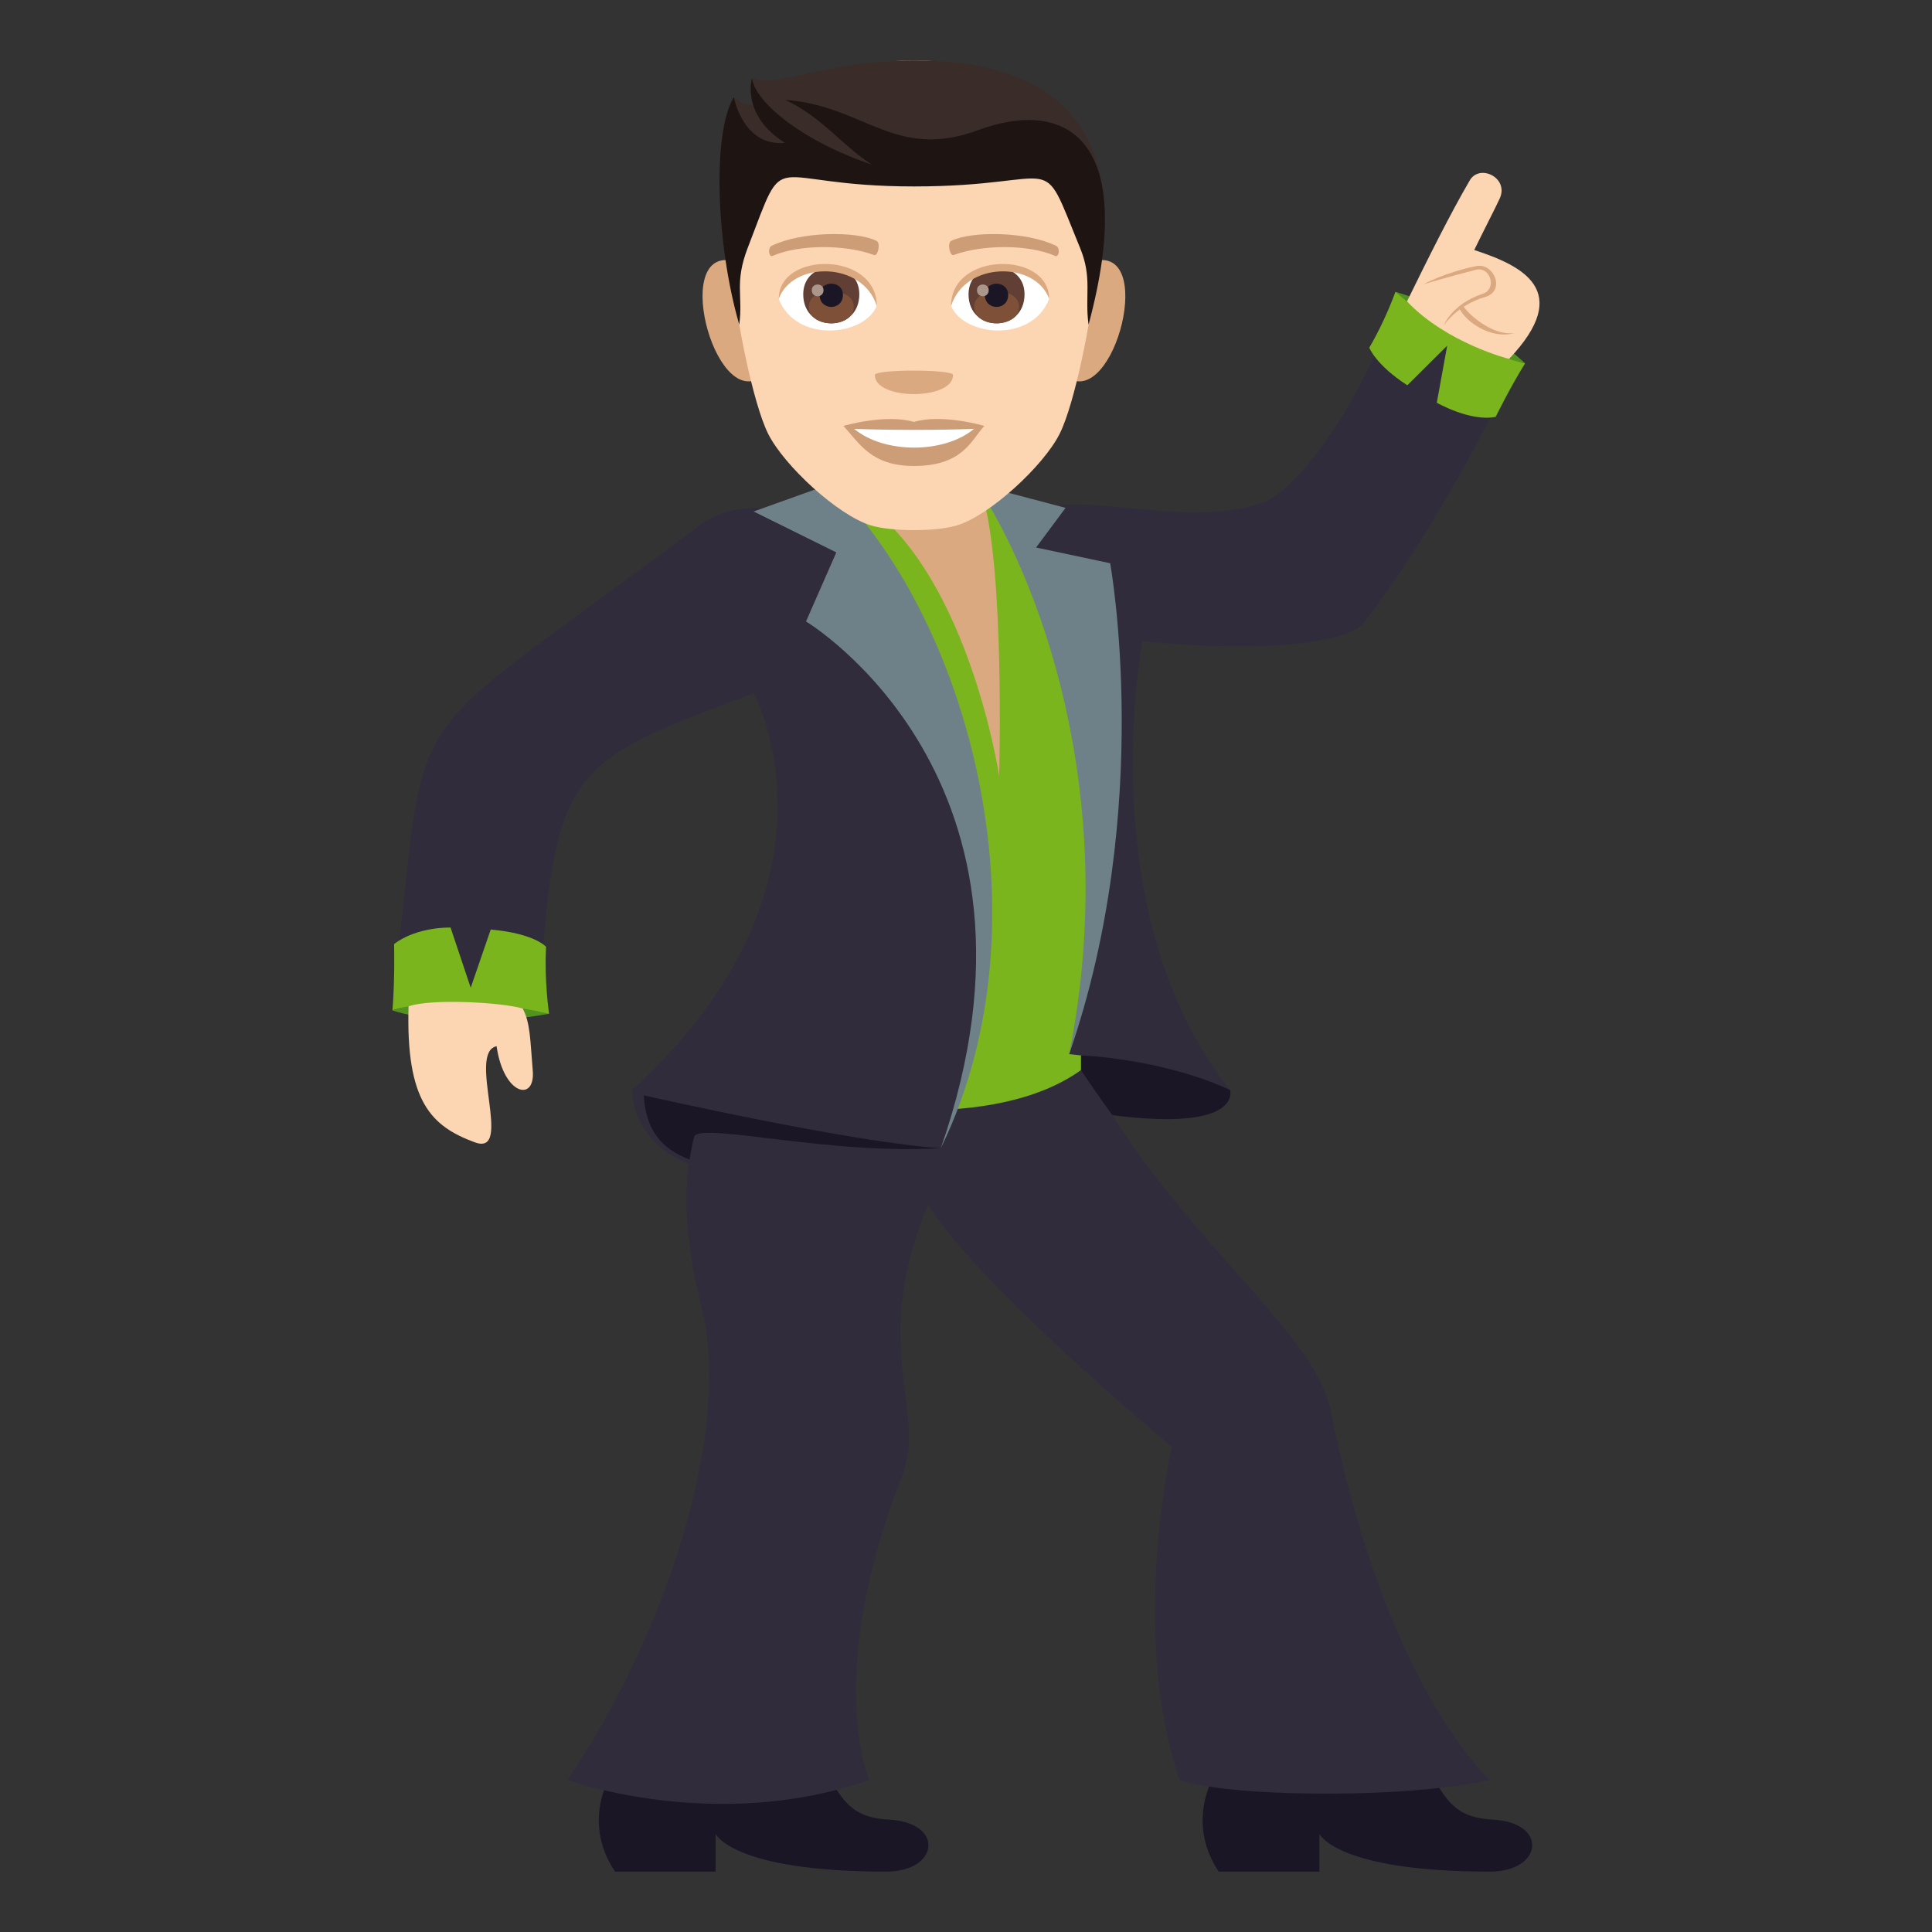 <?xml version="1.0" encoding="utf-8"?>
<!-- Generator: Adobe Illustrator 15.0.0, SVG Export Plug-In . SVG Version: 6.00 Build 0)  -->
<!DOCTYPE svg PUBLIC "-//W3C//DTD SVG 1.1//EN" "http://www.w3.org/Graphics/SVG/1.1/DTD/svg11.dtd">
<svg version="1.1" id="Layer_1" xmlns:x="http://ns.adobe.com/Extensibility/1.0/" xmlns:i="http://ns.adobe.com/AdobeIllustrator/10.0/" xmlns:graph="http://ns.adobe.com/Graphs/1.0/"
	 xmlns="http://www.w3.org/2000/svg" xmlns:xlink="http://www.w3.org/1999/xlink" xmlns:a="http://ns.adobe.com/AdobeSVGViewerExtensions/3.0/"
	 x="0px" y="0px" width="64px" height="64px" viewBox="0 0 64 64" enable-background="new 0 0 64 64" xml:space="preserve">
<rect x="0" y="0" width="64" height="64" fill="#333333" stroke="none"/>
<path fill="#DBA97F" d="M32.524,16.336c0,0-5.338-3.094-4.832,0.324c4.328,4.084,5.501,10.378,5.501,10.378
	S35.458,19.345,32.524,16.336z"/>
<path fill="#1A1626" d="M20.373,58.553c0,0-1.206,1.646,0,3.447h3.332v-1.252c0,0,0.558,1.252,5.649,1.252
	c1.76,0,1.942-1.627,0.092-1.723c-1.869-0.098-1.596-1.334-3.344-3.449L20.373,58.553z"/>
<path fill="#1A1626" d="M40.372,58.553c0,0-1.201,1.646,0,3.447h3.335v-1.252c0,0,0.557,1.252,5.646,1.252
	c1.76,0,1.946-1.627,0.094-1.723c-1.869-0.098-1.594-1.334-3.342-3.449L40.372,58.553z"/>
<path fill="#302C3B" d="M44.08,46.727c-0.555-2.758-5.424-6.039-8.202-11.478c0,0-4.302,0-11.246,0c0,0-3.059,1.46-1.394,8.05
	c1.018,3.999-1.107,10.748-4.441,15.665c0,0,4.907,1.784,10.001,0c0,0-1.526-3.434,1.085-10.069
	c0.842-2.144-1.109-4.271,0.863-9.004c0,0,0.954,2.01,8.068,8.035c0,0-1.405,6.191,0.264,11.038c0,0,1.063,0.452,4.902,0.452
	c3.588,0,5.373-0.452,5.373-0.452S45.915,55.93,44.08,46.727z"/>
<path fill="#7AB51D" d="M32.524,16.336c0.771,2.442,0.574,9.365,0.574,9.365s-1.205-8-5.613-9.66c0,0,2.338,11.596,0,20.484
	c0,0,5.365,1.045,8.324-1.077C38.971,22.284,32.524,16.336,32.524,16.336z"/>
<path fill="#302C3B" d="M33.611,17.197c1.824-1.25,5.423,0.451,8.271-0.564c0.829-0.294,2.976-2.611,4.433-6.816l3.59,2.936
	c0,0-2.102,4.47-4.748,7.9c-0.391,0.501-2.619,1.045-7.311,0.587c0,0-1.75,9.019,2.9,14.867c0,0-2.1-0.866-5.328-1.188
	C35.418,34.92,37.855,27.544,33.611,17.197z"/>
<path fill="#1A1626" d="M36.848,36.941c0,0-0.529-0.727-1.039-1.493v-0.487c0,0,2.654,0.094,4.938,1.146
	C40.746,36.107,41.189,37.499,36.848,36.941z"/>
<path fill="#302C3B" d="M27.782,17.576c0,0-2.721-1.591-4.647-0.146c-10.347,7.769-8.854,5.291-10.079,15.197l4.848,0.137
	c0.436-7.44,1.113-7.563,7.064-9.8c0,0,3.443,6.308-4.023,13.144c0,0-0.269,4.903,10.225,1.929
	C31.167,38.035,35.809,29.459,27.782,17.576z"/>
<path fill="#529320" d="M13,33.47c0,0,1.902,0.703,5.189,0.112C18.19,33.582,16.604,32.355,13,33.47z"/>
<path fill="#7AB51D" d="M13.055,31.271c0,0,0.029,1.218-0.055,2.198c0,0,1.771-0.662,5.189,0.112c0,0-0.164-1.091-0.099-2.216
	c0,0-0.372-0.441-1.834-0.574l-0.663,1.929l-0.667-1.993C14.928,30.728,13.838,30.684,13.055,31.271z"/>
<path fill="#529320" d="M50.52,12.037c0,0-1.555-1.558-4.295-2.37C46.225,9.667,47.316,11.528,50.52,12.037z"/>
<path fill="#7AB51D" d="M49.546,13.809c0,0,0.493-1.003,0.974-1.771c0,0-2.035-0.391-4.295-2.37c0,0-0.338,0.958-0.865,1.847
	c0,0,0.205,0.567,1.259,1.248l1.321-1.312l-0.344,1.89C47.596,13.34,48.701,13.978,49.546,13.809z"/>
<path fill="#6E8189" d="M27.485,16.041l-2.519,0.903l2.738,1.355l-1.004,2.288c0,0,8.719,5.224,4.466,17.447
	C34.896,30.385,31.967,20.293,27.485,16.041z"/>
<path fill="#6E8189" d="M32.334,16.041l2.964,0.783l-0.976,1.313l2.454,0.521c0,0,1.473,8.102-1.359,16.262
	C37.16,26.203,34.33,19.039,32.334,16.041z"/>
<path fill="#1A1626" d="M21.325,36.285c0,0,6.882,1.563,9.843,1.75c-3.683,0.222-7.782-0.833-8.161-0.408
	c-0.096,0.313-0.165,0.786-0.165,0.786C21.895,38.05,21.391,37.418,21.325,36.285z"/>
<path fill="#FCD5B2" d="M13.534,33.336c-0.092,3.155,0.752,3.973,2.195,4.505c1.305,0.482-0.271-2.971,0.721-3.184
	c0.234,1.635,1.283,1.85,1.199,0.819c-0.084-1.01-0.082-1.6-0.334-2.068C16.625,33.204,14.288,33.072,13.534,33.336z"/>
<path fill="#FCD5B2" d="M48.689,5.973c0.326-0.556,1.301-0.087,0.994,0.597c-0.143,0.316-0.539,1.074-0.847,1.712
	c1.573,0.514,3.31,1.336,1.154,3.608c0,0-2.054-0.514-3.382-1.905C47.285,8.602,48.034,7.094,48.689,5.973z"/>
<path fill="#DBA97F" d="M48.468,10.139c0.288,0.407,1.079,0.998,1.708,0.891c-0.792,0.238-1.688-0.407-1.854-0.868L48.468,10.139z"
	/>
<path fill="#DBA97F" d="M49.121,9.731c0.479-0.16,0.248-0.922-0.237-0.793C47.98,9.171,47.15,9.417,47.15,9.417
	s0.769-0.412,1.766-0.604c0.566-0.11,0.975,0.823,0.277,1.026c-0.938,0.274-1.365,0.939-1.365,0.939S48.09,10.073,49.121,9.731z"/>
<path fill="#DBA97F" d="M24.227,8.631c-2.021-0.365-0.442,5.291,1.141,3.73C26.102,11.64,25.171,8.802,24.227,8.631z"/>
<path fill="#DBA97F" d="M36.32,8.631c-0.945,0.171-1.872,3.009-1.137,3.73C36.768,13.922,38.346,8.266,36.32,8.631z"/>
<path fill="#FCD5B2" d="M30.274,2c-4.181,0-6.196,3.163-5.942,7.564c0.05,0.885,0.597,3.771,1.114,4.807
	c0.533,1.06,2.305,2.693,3.393,3.03c0.686,0.214,2.188,0.214,2.874,0c1.086-0.337,2.858-1.971,3.389-3.03
	c0.52-1.036,1.065-3.922,1.119-4.807C36.473,5.163,34.457,2,30.274,2z"/>
<path fill="#CC9D76" d="M30.274,13.977c-0.94-0.276-2.334,0.132-2.334,0.132c0.531,0.577,0.92,1.327,2.334,1.327
	c1.621,0,1.896-0.851,2.332-1.327C32.606,14.108,31.213,13.698,30.274,13.977z"/>
<path fill="#FFFFFF" d="M28.295,14.206c0.988,0.827,2.979,0.831,3.971,0C31.213,14.25,29.354,14.251,28.295,14.206z"/>
<path fill="#DBA97F" d="M31.571,12.421c0,0.845-2.592,0.845-2.592,0C28.979,12.229,31.571,12.229,31.571,12.421z"/>
<path fill="#3A2C29" d="M30.274,2c-2.875,0-4.614,0.951-5.363,0.587c0,0-0.082,0.489,0.213,0.81c0,0-0.311,0.267-0.813-0.185
	c-0.478,1.548,0.939,2.444,5.963,2.444c5.024,0,3.824-1.224,6.294,0.925C36.326,3.933,34.645,2,30.274,2z"/>
<path fill="#1E1513" d="M32.401,4.311c-2.767,1.021-3.775-0.822-6.387-1.001c1.243,0.586,1.85,1.489,2.866,2.141
	c-2.219-0.742-3.847-2.021-3.971-2.859c0,0-0.369,1.225,1.095,2.141c-1.4,0.129-1.693-1.516-1.693-1.516
	c-0.707,1.14-0.609,4.813,0.178,7.538c0.131-0.973-0.168-1.374,0.281-2.547c1.346-3.503,0.48-2.032,5.506-2.032
	c5.022,0,4.117-1.342,5.501,2.032c0.416,1.006,0.15,1.574,0.283,2.547C37.713,4.607,35.338,3.227,32.401,4.311z"/>
<path fill="#FFFFFF" d="M34.752,9.904c-0.561,1.462-2.833,1.248-3.248,0.225C31.819,8.484,34.443,8.343,34.752,9.904z"/>
<path fill="#FFFFFF" d="M25.799,9.904c0.557,1.462,2.831,1.248,3.247,0.225C28.729,8.483,26.104,8.342,25.799,9.904z"/>
<path fill="#CC9D76" d="M34.982,8.143c-0.957-0.474-2.787-0.498-3.468-0.165c-0.146,0.063-0.05,0.513,0.074,0.471
	c0.95-0.353,2.48-0.361,3.371,0.03C35.08,8.528,35.13,8.209,34.982,8.143z"/>
<path fill="#CC9D76" d="M25.565,8.143c0.957-0.474,2.787-0.498,3.469-0.165c0.146,0.063,0.05,0.513-0.074,0.471
	c-0.95-0.353-2.48-0.361-3.373,0.03C25.469,8.528,25.421,8.209,25.565,8.143z"/>
<path fill="#613F34" d="M32.084,9.748c0,1.284,1.855,1.284,1.855,0C33.939,8.557,32.084,8.557,32.084,9.748z"/>
<path fill="#7D5037" d="M32.27,10.159c0,0.735,1.488,0.735,1.488,0C33.758,9.476,32.27,9.476,32.27,10.159z"/>
<path fill="#1A1626" d="M32.626,9.769c0,0.531,0.77,0.531,0.77,0C33.396,9.273,32.626,9.273,32.626,9.769z"/>
<path fill="#AB968C" d="M32.364,9.612c0,0.269,0.389,0.269,0.389,0C32.752,9.362,32.364,9.362,32.364,9.612z"/>
<path fill="#613F34" d="M26.608,9.748c0,1.284,1.858,1.284,1.858,0C28.467,8.557,26.608,8.557,26.608,9.748z"/>
<path fill="#7D5037" d="M26.793,10.158c0,0.736,1.489,0.736,1.489,0C28.283,9.476,26.793,9.476,26.793,10.158z"/>
<path fill="#1A1626" d="M27.151,9.769c0,0.531,0.772,0.531,0.772,0C27.924,9.273,27.151,9.273,27.151,9.769z"/>
<path fill="#AB968C" d="M26.891,9.612c0,0.269,0.389,0.269,0.389,0C27.28,9.362,26.891,9.362,26.891,9.612z"/>
<path fill="#DBA97F" d="M34.752,9.892c0-1.569-3.248-1.569-3.248,0.25C31.969,8.649,34.287,8.649,34.752,9.892z"/>
<path fill="#DBA97F" d="M25.799,9.892c0-1.569,3.247-1.569,3.247,0.25C28.583,8.648,26.262,8.648,25.799,9.892z"/>
</svg>
